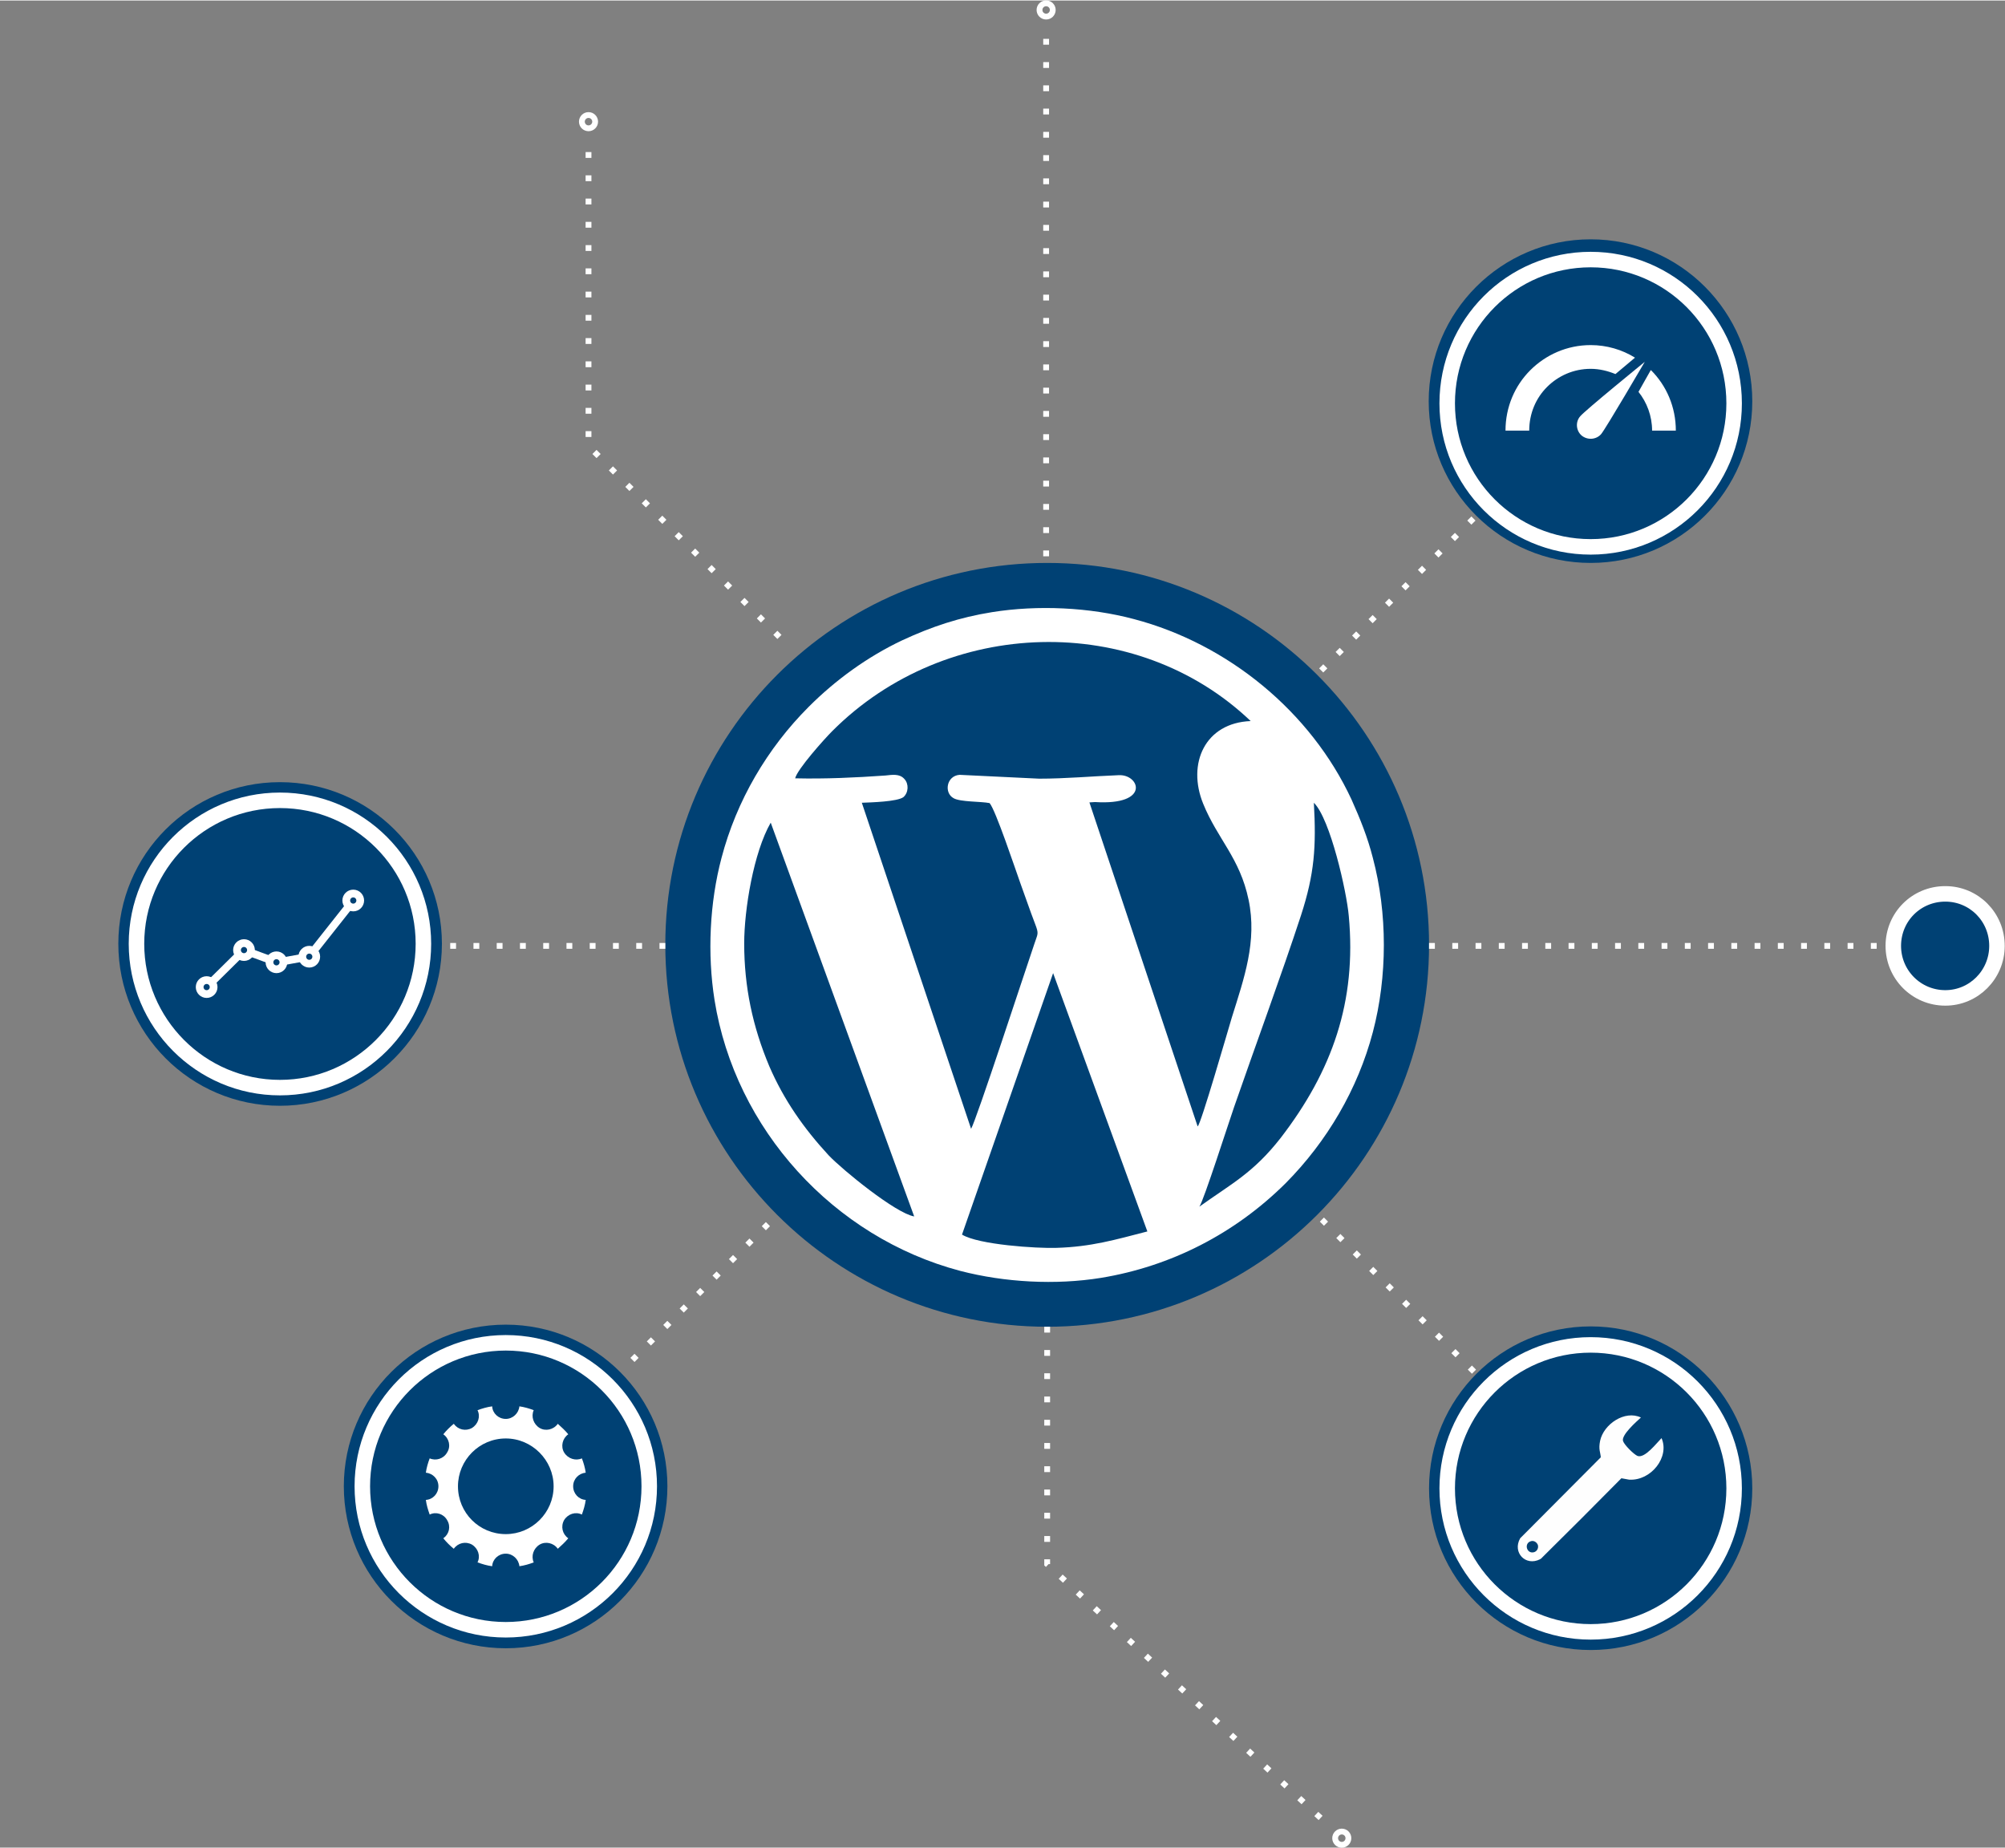 <?xml version="1.0" encoding="UTF-8"?>
<!DOCTYPE svg PUBLIC "-//W3C//DTD SVG 1.1//EN" "http://www.w3.org/Graphics/SVG/1.1/DTD/svg11.dtd">
<!-- Creator: CorelDRAW X8 -->
<svg xmlns="http://www.w3.org/2000/svg" xml:space="preserve" width="600px" height="553px" version="1.1" style="shape-rendering:geometricPrecision; text-rendering:geometricPrecision; image-rendering:optimizeQuality; fill-rule:evenodd; clip-rule:evenodd"
viewBox="0 0 5744 5291"
 xmlns:xlink="http://www.w3.org/1999/xlink">
 <rect x="0" y="0" width="5744" height="5291" fill="#808080" stroke="none"/>
 <defs>
  <style type="text/css">
   <![CDATA[
    .str2 {stroke:white;stroke-width:44.416}
    .str3 {stroke:white;stroke-width:22.206}
    .str1 {stroke:white;stroke-width:16.654}
    .str0 {stroke:white;stroke-width:16.654;stroke-dasharray:16.654 49.962}
    .fil2 {fill:none}
    .fil0 {fill:#004174}
    .fil5 {fill:#484C4F}
    .fil4 {fill:#FEFEFE}
    .fil1 {fill:white}
    .fil3 {fill:white;fill-rule:nonzero}
   ]]>
  </style>
 </defs>
 <g id="Layer_x0020_1">
  <path class="fil0" d="M4094 2705c0,-604 -490,-1094 -1094,-1094 -604,0 -1094,490 -1094,1094 0,604 490,1094 1094,1094 604,0 1094,-490 1094,-1094z"/>
  <path class="fil1" d="M3535 3171c60,-173 137,-382 192,-550 39,-120 44,-197 37,-323 47,46 94,255 100,324 23,246 -48,445 -195,636 -79,101 -141,131 -233,197 12,-16 85,-244 99,-284zm-518 -385l270 740c-93,24 -161,44 -260,47 -57,2 -224,-9 -271,-38l261 -749zm414 439l-307 -919 -3 -9 16 -1c160,10 128,-80 68,-77 -77,3 -151,10 -228,10l-228 -11c-38,3 -45,52 -17,67 19,11 79,9 103,14 17,19 74,190 88,229 14,38 27,77 42,116 12,31 8,28 -2,59 -28,82 -166,504 -181,529l-313 -934c26,-1 101,-3 119,-16 15,-13 16,-38 3,-52 -14,-16 -35,-12 -55,-10 -86,6 -171,10 -258,8 6,-26 84,-113 106,-135 328,-329 871,-342 1199,-29 -131,5 -183,122 -136,237 41,101 105,155 130,275 25,119 -13,225 -48,337 -10,33 -90,311 -98,312zm-1223 -870l411 1128c-53,-9 -205,-133 -245,-175 -71,-77 -128,-158 -170,-255 -48,-114 -72,-228 -72,-352 0,-97 27,-261 76,-346zm-161 508c59,370 341,680 704,776 127,33 273,41 403,20 201,-33 384,-127 529,-271 119,-120 207,-270 250,-433 42,-159 42,-341 0,-499 -15,-59 -36,-111 -61,-167 -117,-252 -354,-446 -623,-517 -127,-34 -276,-41 -407,-20 -93,15 -172,41 -258,81 -99,47 -190,113 -267,190 -119,119 -207,269 -250,433 -34,128 -41,275 -20,407z"/>
  <line class="fil2 str0" x1="1906" y1="2708" x2="1269" y2= "2708" />
  <line class="fil2 str0" x1="3785" y1="1919" x2="4233" y2= "1472" />
  <line class="fil2 str0" x1="3787" y1="3492" x2="4229" y2= "3934" />
  <g id="_2837318063328">
   <line class="fil2 str0" x1="2997" y1="1592" x2="2997" y2= "71" />
   <circle class="fil2 str1" cx="2997" cy="27" r="19"/>
  </g>
  <line class="fil2 str0" x1="4094" y1="2708" x2="5416" y2= "2708" />
  <g id="_2837318067712">
   <polyline class="fil2 str0" points="3000,3799 3000,4479 3808,5229 "/>
   <circle class="fil2 str1" cx="3844" cy="5264" r="19"/>
  </g>
  <g id="_2837318070976">
   <polyline class="fil2 str0" points="2233,1823 1686,1276 1686,387 "/>
   <circle class="fil2 str1" cx="1686" cy="347" r="19"/>
  </g>
  <g id="_2837318075328">
   <path class="fil0" d="M5020 1148c0,-256 -207,-464 -463,-464 -256,0 -464,208 -464,464 0,256 208,463 464,463 256,0 463,-207 463,-463z"/>
   <path class="fil2 str2" d="M4968 1154c0,-228 -184,-412 -411,-412 -227,0 -411,184 -411,412 0,227 184,411 411,411 227,0 411,-184 411,-411z"/>
   <g>
    <path class="fil1" d="M4712 1035c0,0 -111,190 -125,207 -14,16 -39,18 -56,4 -16,-14 -18,-39 -4,-55 14,-17 185,-156 185,-156z"/>
    <path class="fil3" d="M4313 1232c0,-68 27,-129 71,-173 44,-44 105,-72 173,-72 46,0 90,13 127,36 -18,15 -37,31 -56,47 -22,-9 -46,-15 -71,-15 -49,0 -93,20 -125,52 -32,32 -51,76 -51,125l-68 0zm416 -173l1 0c44,44 71,105 71,173l-68 0c0,-42 -15,-81 -39,-111 12,-22 24,-42 35,-62z"/>
   </g>
  </g>
  <g id="_2837318050304">
   <path class="fil0" d="M5020 4262c0,-256 -207,-464 -463,-464 -256,0 -463,208 -463,464 0,256 207,463 463,463 256,0 463,-207 463,-463z"/>
   <path class="fil2 str2" d="M4968 4262c0,-227 -184,-411 -411,-411 -227,0 -411,184 -411,411 0,227 184,411 411,411 227,0 411,-184 411,-411z"/>
   <path class="fil4" d="M4387 4413c9,-2 17,5 19,12 2,10 -4,18 -12,20 -21,5 -29,-27 -7,-32zm197 -287c-5,25 1,32 2,47 -77,77 -154,155 -231,232 -23,41 16,81 57,60 1,-1 4,-2 6,-5 76,-75 152,-151 227,-227 8,1 14,3 22,4 63,4 117,-65 93,-119 -14,14 -48,59 -69,51 -11,-5 -37,-31 -41,-42 -7,-17 39,-57 51,-68 -46,-22 -107,19 -117,67z"/>
  </g>
  <g id="_2837398752496">
   <path class="fil0" d="M5740 2708c0,-93 -75,-168 -167,-168 -93,0 -168,75 -168,168 0,92 75,167 168,167 92,0 167,-75 167,-167z"/>
   <path class="fil2 str2" d="M5721 2708c0,-83 -66,-149 -148,-149 -83,0 -149,66 -149,149 0,82 66,149 149,149 82,0 148,-67 148,-149z"/>
  </g>
  <line class="fil5" x1="0" y1="2190" x2="0" y2= "2190" />
  <line class="fil2 str0" x1="2200" y1="3505" x2="1777" y2= "3929" />
  <g id="_2837398754448">
   <path class="fil0" d="M1912 4256c0,-256 -207,-463 -463,-463 -256,0 -464,207 -464,463 0,256 208,464 464,464 256,0 463,-208 463,-464z"/>
   <path class="fil2 str2" d="M1860 4256c0,-227 -184,-411 -411,-411 -227,0 -411,184 -411,411 0,227 184,411 411,411 227,0 411,-184 411,-411z"/>
   <path class="fil1" d="M1488 4027c14,2 28,6 41,11 -8,18 -1,40 17,51 17,10 40,5 52,-12 10,9 21,19 30,30 -17,12 -22,35 -12,52 11,18 33,25 51,17 5,13 9,27 11,41 -20,2 -36,18 -36,39 0,21 16,38 36,39 -2,15 -6,28 -11,42 -18,-9 -40,-2 -51,16 -10,18 -5,40 12,52 -9,11 -20,21 -30,30 -12,-17 -35,-22 -52,-12 -18,11 -25,33 -17,51 -13,5 -27,9 -41,11 -2,-20 -19,-36 -39,-36 -21,0 -38,16 -39,36 -15,-2 -28,-6 -42,-11 9,-18 2,-40 -16,-51 -18,-10 -40,-5 -52,12 -11,-9 -21,-19 -30,-30 17,-12 22,-34 11,-52 -10,-18 -32,-25 -50,-16 -5,-14 -9,-27 -11,-42 20,-1 36,-18 36,-39 0,-21 -16,-37 -36,-39 2,-14 6,-28 11,-41 18,8 40,1 50,-17 11,-17 6,-40 -11,-52 9,-11 19,-21 30,-30 12,17 34,22 52,12 18,-11 25,-33 16,-51 14,-5 27,-9 42,-11 1,20 18,36 39,36 20,0 37,-16 39,-36zm-39 92c75,0 137,62 137,137 0,76 -62,137 -137,137 -76,0 -137,-61 -137,-137 0,-75 61,-137 137,-137z"/>
  </g>
  <g id="_2837398756912">
   <path class="fil0" d="M1266 2702c0,-256 -208,-463 -464,-463 -256,0 -463,207 -463,463 0,256 207,464 463,464 256,0 464,-208 464,-464z"/>
   <path class="fil2 str2" d="M1213 2702c0,-227 -184,-411 -411,-411 -227,0 -411,184 -411,411 0,227 184,412 411,412 227,0 411,-185 411,-412z"/>
   <g>
    <path class="fil2 str3" d="M606 2812l79 -78m32 -7l57 21m38 4l55 -10m31 -19l102 -129"/>
    <circle class="fil2 str3" cx="792" cy="2755" r="20"/>
    <circle class="fil2 str3" cx="699" cy="2720" r="20"/>
    <circle class="fil2 str3" cx="592" cy="2826" r="20"/>
    <circle class="fil2 str3" cx="886" cy="2739" r="20"/>
    <circle class="fil2 str3" cx="1012" cy="2578" r="20"/>
   </g>
  </g>
 </g>
</svg>
